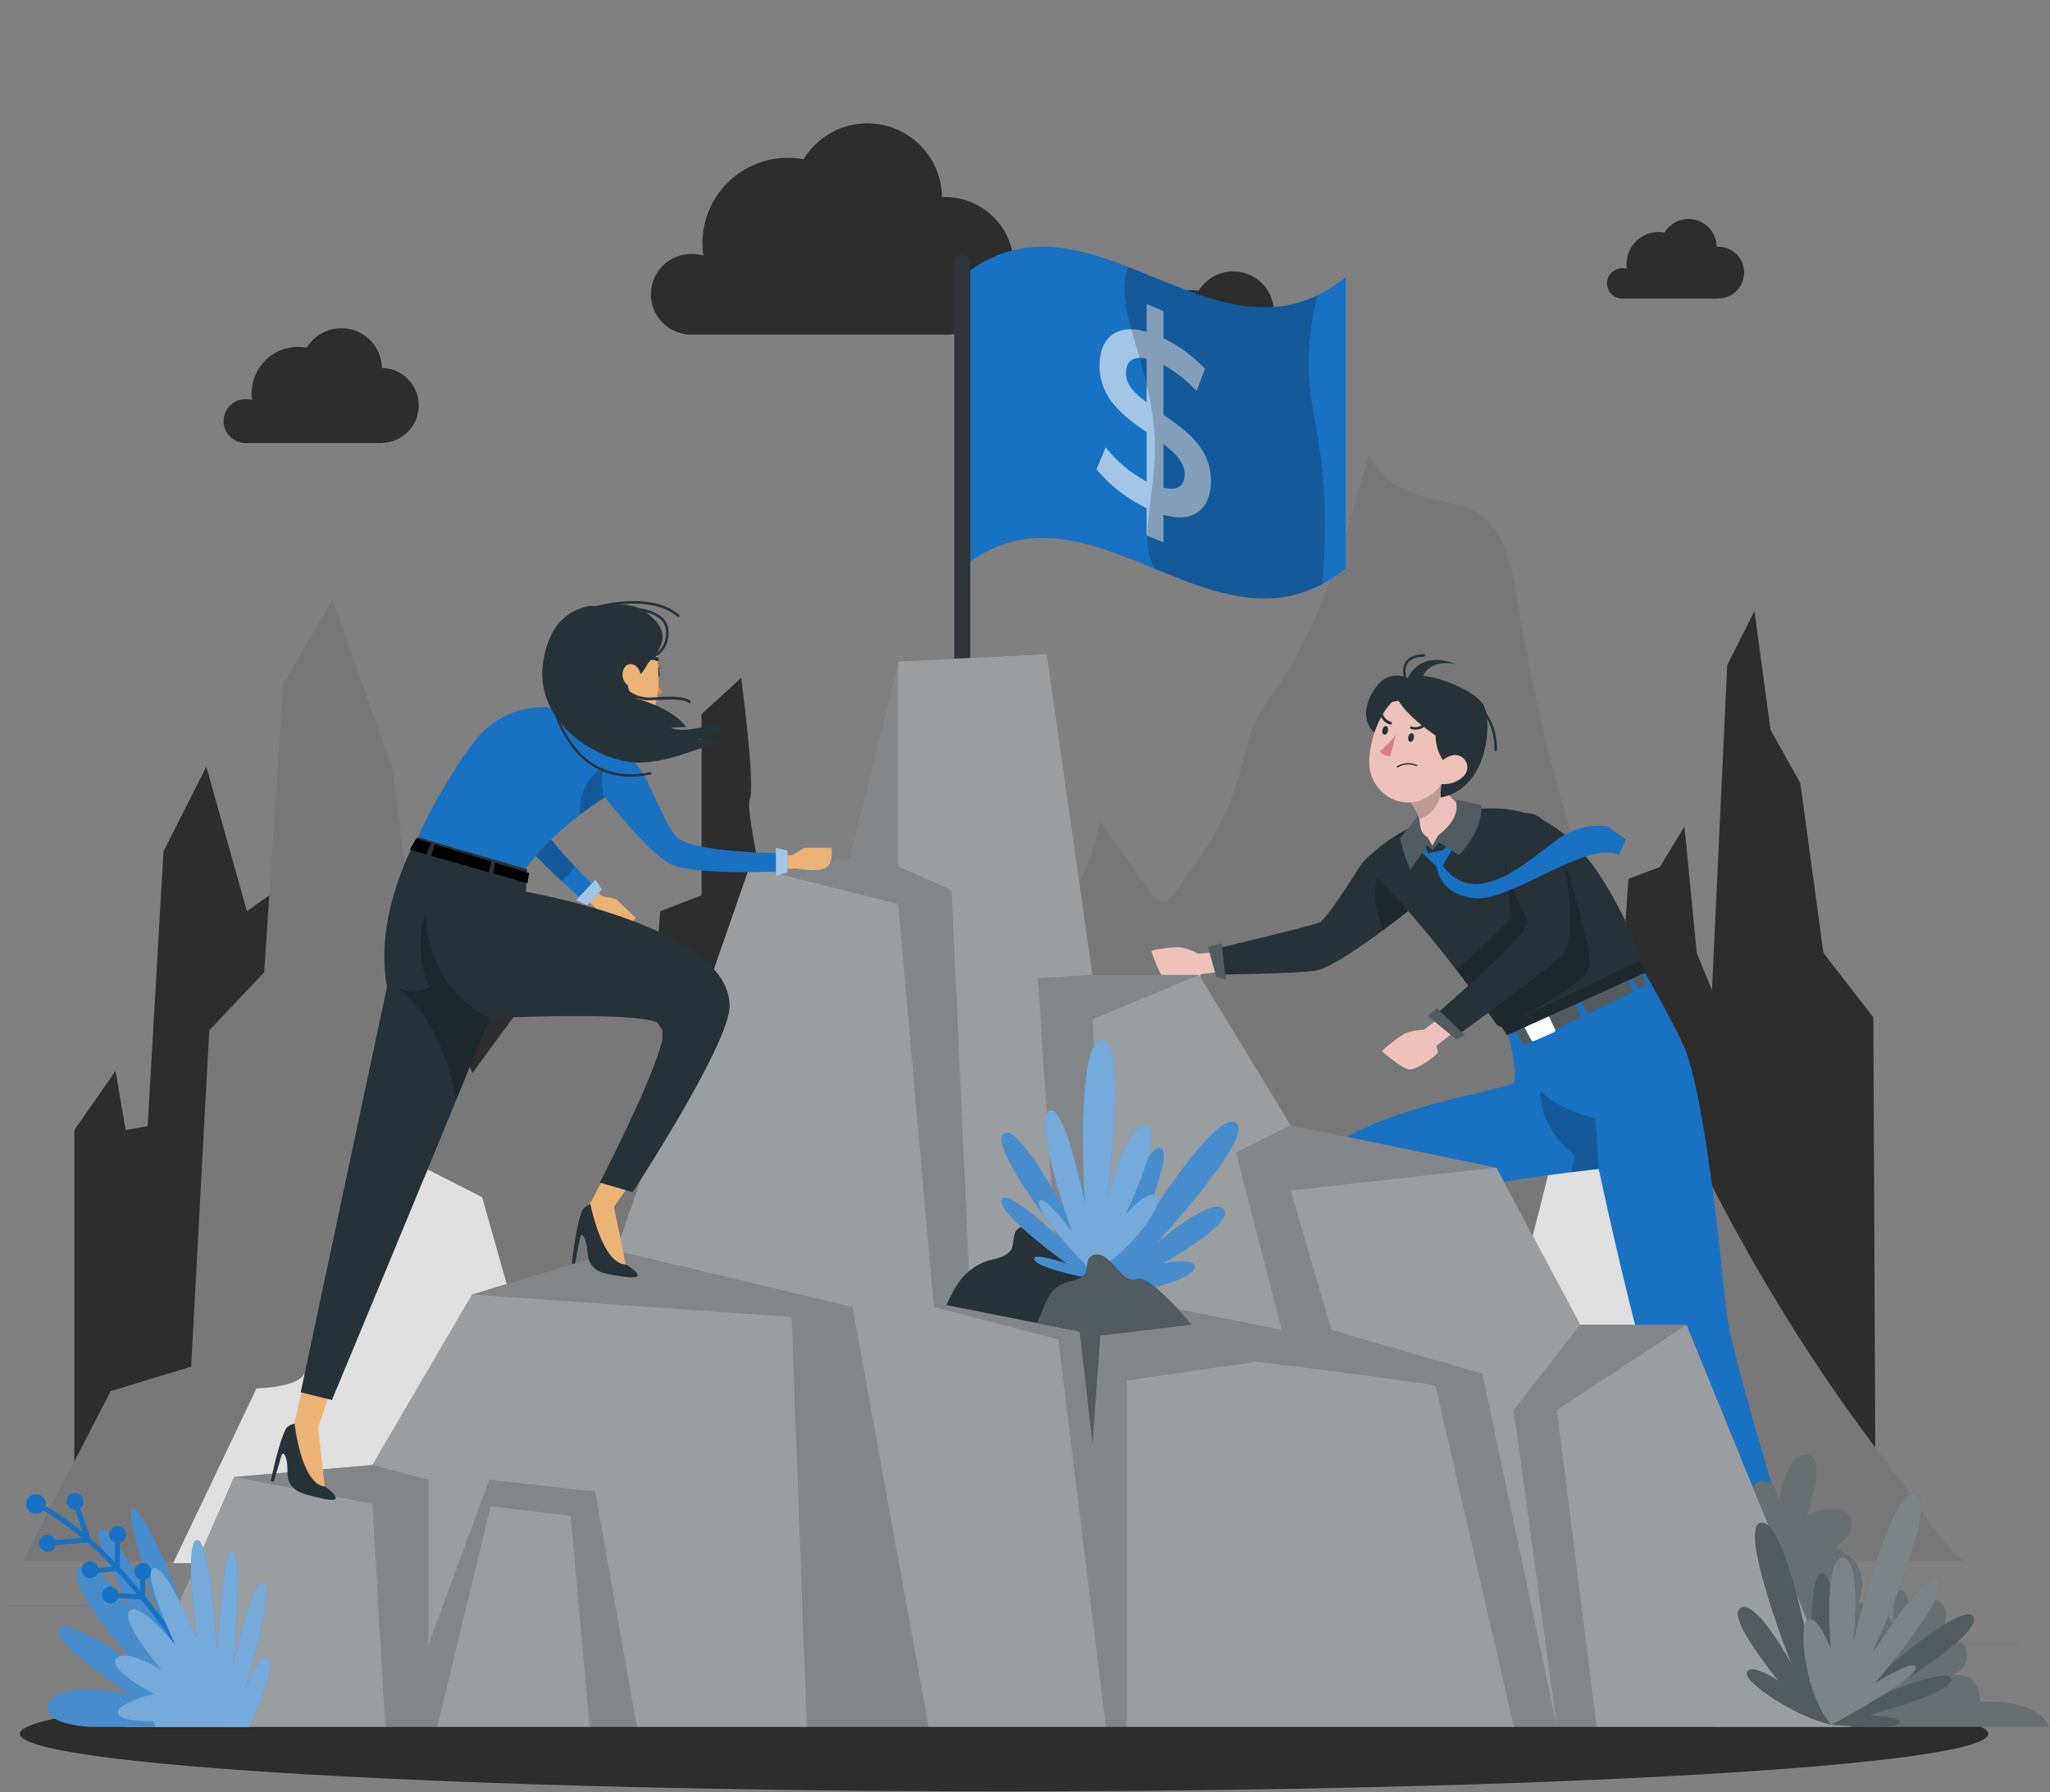 <svg width="1564" height="1367" viewBox="0 0 1564 1367" fill="none" xmlns="http://www.w3.org/2000/svg">
    <rect x="0" y="0" width="1564" height="1367" fill="#808080" stroke="none"/>
    <path d="M1540.18 1253.81H1411.91V1254.77H1540.18V1253.81Z" fill="#787878" />
    <path d="M1080.56 1264.34H1046.9V1265.31H1080.56V1264.34Z" fill="#787878" />
    <path d="M1408.04 1217.87H1333.72V1218.83H1408.04V1217.87Z" fill="#787878" />
    <path d="M168.254 1224.37H0.99V1225.34H168.254V1224.37Z" fill="#787878" />
    <path d="M227.275 1224.37H202.76V1225.34H227.275V1224.37Z" fill="#787878" />
    <path d="M669.775 1240.72H306.976V1241.68H669.775V1240.72Z" fill="#787878" />
    <path
        d="M1430.97 1167.6L1429.22 776.024L1391.15 726.917L1373.53 597.412L1350.8 556.71L1338.52 466.087L1317.73 507.371L1306.11 755.227L1294.49 726.84L1285.12 630.408L1266.3 661.39L1242.36 670.375L1228.65 875.205L879.485 938.873L806.716 843.758L777.128 658.408L746.65 610.038L737.316 520.693L708 536.184V630.447L683.059 652.367L672.409 843.72L641.117 909.866L632.21 791.631C632.21 791.631 608.237 762.353 602.97 755.266C597.703 748.179 567.419 619.719 571.988 609.999C576.558 600.278 565.444 517.053 565.444 517.053L535.236 544.704V682.923L503.712 695.122L498.793 755.305L418.395 775.172L405.46 682.845H369.598L358.367 735.437L325.72 735.128L274.174 791.67L231.573 664.372L188.392 695.045L157.41 584.787L124.724 649.423L112.641 859.017L95.872 861.999L88.126 816.843L56.718 861.999V1167.6H1430.97Z"
        fill="#2D2D2D" />
    <path
        d="M719.54 255.216H526.871C518.715 255.098 510.941 251.745 505.258 245.895C499.575 240.044 496.448 232.176 496.566 224.021C496.685 215.866 500.038 208.091 505.888 202.408C511.738 196.725 519.606 193.598 527.761 193.716C530.75 193.723 533.723 194.153 536.591 194.994C536.124 191.866 535.891 188.708 535.894 185.545C535.905 168.262 542.775 151.689 554.996 139.468C567.217 127.247 583.789 120.377 601.073 120.367C605.1 120.384 609.118 120.76 613.078 121.49C619.489 110.912 629.171 102.71 640.659 98.125C652.146 93.54 664.815 92.821 676.747 96.076C688.68 99.332 699.228 106.385 706.795 116.169C714.362 125.953 718.537 137.935 718.688 150.303H719.54C726.554 150.112 733.535 151.329 740.07 153.882C746.606 156.434 752.564 160.27 757.592 165.164C762.62 170.057 766.617 175.909 769.346 182.373C772.075 188.837 773.481 195.782 773.481 202.798C773.481 209.814 772.075 216.76 769.346 223.223C766.617 229.687 762.62 235.539 757.592 240.432C752.564 245.326 746.606 249.162 740.07 251.714C733.535 254.267 726.554 255.484 719.54 255.293V255.216Z"
        fill="#2D2D2D" />
    <path
        d="M1310.02 227.797H1237.52C1234.44 227.756 1231.5 226.492 1229.35 224.284C1227.2 222.076 1226.02 219.105 1226.06 216.024C1226.1 212.942 1227.36 210.003 1229.57 207.854C1231.78 205.704 1234.75 204.519 1237.83 204.56C1238.96 204.553 1240.08 204.709 1241.16 205.025C1240.99 203.845 1240.9 202.654 1240.89 201.462C1240.9 194.963 1243.49 188.734 1248.08 184.139C1252.68 179.544 1258.91 176.958 1265.4 176.947C1266.93 176.951 1268.44 177.094 1269.94 177.373C1272.35 173.392 1275.99 170.304 1280.31 168.577C1284.64 166.851 1289.4 166.58 1293.89 167.806C1298.38 169.031 1302.35 171.686 1305.2 175.369C1308.05 179.052 1309.62 183.563 1309.67 188.217H1310.02C1312.68 188.099 1315.34 188.522 1317.84 189.46C1320.34 190.399 1322.62 191.833 1324.55 193.677C1326.47 195.521 1328.01 197.736 1329.06 200.189C1330.1 202.642 1330.64 205.281 1330.64 207.949C1330.64 210.616 1330.1 213.256 1329.06 215.709C1328.01 218.162 1326.47 220.377 1324.55 222.221C1322.62 224.065 1320.34 225.499 1317.84 226.437C1315.34 227.376 1312.68 227.799 1310.02 227.681V227.797Z"
        fill="#2D2D2D" />
    <path
        d="M291.95 337.938H187.075C184.878 337.907 182.709 337.444 180.691 336.575C178.672 335.706 176.845 334.448 175.313 332.873C173.781 331.298 172.575 329.437 171.762 327.395C170.949 325.354 170.547 323.172 170.577 320.975C170.608 318.778 171.071 316.609 171.94 314.59C172.809 312.572 174.067 310.745 175.642 309.213C177.217 307.681 179.078 306.474 181.12 305.662C183.161 304.849 185.343 304.447 187.54 304.477C189.167 304.47 190.785 304.705 192.342 305.174C192.095 303.468 191.966 301.747 191.955 300.024C191.965 290.622 195.707 281.609 202.359 274.964C209.011 268.32 218.028 264.588 227.429 264.588C229.626 264.577 231.819 264.785 233.974 265.208C237.463 259.483 242.713 255.044 248.939 252.557C255.164 250.071 262.028 249.67 268.5 251.416C274.972 253.162 280.704 256.959 284.834 262.239C288.964 267.519 291.271 273.996 291.407 280.699H291.95C299.343 280.971 306.342 284.099 311.476 289.426C316.61 294.752 319.479 301.862 319.479 309.26C319.479 316.658 316.61 323.768 311.476 329.094C306.342 334.421 299.343 337.549 291.95 337.822V337.938Z"
        fill="#2D2D2D" />
    <path
        d="M972.392 294.602H867.518C863.081 294.54 858.85 292.718 855.756 289.537C852.662 286.356 850.959 282.076 851.02 277.639C851.082 273.202 852.904 268.971 856.085 265.877C859.266 262.783 863.546 261.08 867.983 261.141C869.611 261.146 871.23 261.394 872.785 261.877C872.539 260.171 872.41 258.45 872.398 256.726C872.398 247.318 876.135 238.295 882.788 231.642C889.441 224.989 898.464 221.252 907.872 221.252C910.068 221.26 912.259 221.468 914.417 221.871C917.905 216.147 923.156 211.708 929.381 209.221C935.607 206.735 942.471 206.334 948.943 208.08C955.415 209.825 961.147 213.623 965.277 218.903C969.407 224.183 971.714 230.66 971.85 237.362H972.392C979.785 237.635 986.785 240.763 991.919 246.09C997.053 251.416 999.921 258.526 999.921 265.924C999.921 273.322 997.053 280.432 991.919 285.758C986.785 291.085 979.785 294.213 972.392 294.486V294.602Z"
        fill="#2D2D2D" />
    <path
        d="M84.409 1061.14L145.831 1042.43L159.656 785.977L201.559 741.634L216.082 521.739L253.726 456.986L271.23 507.332L299.811 587.033L309.338 665.186L325.565 734.895L360.42 818.508L391.867 775.636C391.867 775.636 408.984 733.036 417.156 727.653C425.327 722.27 458.904 717.429 458.904 717.429L505.377 785.744V838.879L553.051 877.606L582.367 922.646C595.225 942.32 607.269 977.407 628.841 978.143C658.312 979.15 696.11 898.016 710.168 864.477C721.322 838.259 730.384 809.833 743.513 785.861C774.301 729.667 827.203 697.136 839.208 626.187C851.627 643.692 864.033 661.21 876.426 678.74C879.64 683.271 883.397 688.112 887.773 687.802C892.149 687.493 894.744 683.426 897.571 679.476C916.315 653.606 935.601 626.574 945.554 591.1C948.691 580.024 950.86 568.212 954.849 557.755C960.581 542.69 969.643 531.421 977.776 519.028C1008.99 472.013 1026.92 408.732 1044.12 347.155C1079.71 408.035 1140.01 350.098 1156 448.35C1162.27 487.078 1169.63 524.953 1178.73 562.286C1210.28 692.351 1258.59 817.767 1322.45 935.388C1346.45 979.456 1372.77 1022.22 1401.3 1063.5C1416.92 1085.83 1432.79 1107.33 1448.9 1127.98C1458.73 1140.57 1488.94 1190.87 1501.41 1190.87H17.41L84.409 1061.14Z"
        fill="#787878" />
    <path
        d="M132.121 1192.34L195.712 1059.04C195.712 1059.04 225.106 1058.58 231.341 1049.09C237.576 1039.6 254.577 1016.6 274.367 984.804C294.157 953.009 326.456 892.168 326.456 892.168L367.817 913.197C367.817 913.197 392.331 999.83 398.489 1020.9C404.647 1041.97 424.669 1088.75 424.669 1088.75L483.844 1116.83C483.844 1116.83 489.46 1067.68 506.771 1034.92C524.082 1002.15 550.224 943.637 550.224 943.637L574.622 830.358L606.65 789.462L638.212 853.014C638.212 853.014 658.661 886.165 661.914 904.406C665.167 922.646 673.532 974.541 678.45 984.843C683.369 995.144 708.271 1056.45 708.271 1056.45L723.762 1091.3L787.004 1093.63C787.004 1093.63 793.045 1080.46 803.385 1056.6C813.726 1032.75 820.309 1004.21 825.46 996.267C830.611 988.328 848.697 904.56 848.697 904.56L871.933 875.98L964.105 1095.95C964.105 1095.95 1054.3 1137.08 1072.54 1128.21C1090.78 1119.34 1100.04 1126.39 1116.92 1107.69C1133.81 1088.98 1184.93 883.067 1186.94 871.448C1188.96 859.83 1195.11 861.612 1216.57 841.938C1238.02 822.265 1248.91 805.031 1249.57 817.191C1250.22 829.352 1275.4 906.652 1277.37 928.843C1279.35 951.033 1285.81 984.998 1287.94 1008.97C1289.94 1029.84 1295.33 1050.25 1303.9 1069.38C1310.02 1082.09 1353.47 1192.69 1353.47 1192.69L132.121 1192.34Z"
        fill="#E0E0E0" />
    <path
        d="M766.013 1366.39C1180.72 1366.39 1516.9 1346.76 1516.9 1322.55C1516.9 1298.33 1180.72 1278.71 766.013 1278.71C351.309 1278.71 15.125 1298.33 15.125 1322.55C15.125 1346.76 351.309 1366.39 766.013 1366.39Z"
        fill="#2D2D2D" />
    <path
        d="M950.937 723.974L914.185 727.576C909.966 725.152 905.371 723.451 900.592 722.541C895.596 722.347 877.897 724.168 878.439 725.678C878.982 727.188 884.752 745.042 889.438 748.14C894.124 751.238 914.301 749.457 914.766 747.559C915.144 746.023 915.61 744.511 916.16 743.028L952.061 738.613L950.937 723.974Z"
        fill="#EEC1BB" />
    <path
        d="M1079.71 690.552C1079.71 690.552 1068.98 699.343 1055.23 709.529C1037.03 723.045 1013.64 739.039 1003.14 740.511C984.747 742.834 930.334 743.415 930.334 743.415L926.152 724.051C926.152 724.051 1001.63 706.082 1006.98 703.565C1012.32 701.047 1038.73 658.95 1038.73 658.95L1051.13 668.555L1079.71 690.552Z"
        fill="#263238" />
    <path opacity="0.2"
        d="M1079.71 690.552C1079.71 690.552 1068.98 699.343 1055.23 709.529C1048.92 695.161 1047.49 677.036 1051.13 668.361L1079.71 690.552Z"
        fill="black" />
    <path
        d="M1349.75 1232.16L1377.1 1232.58C1377.55 1232.59 1377.98 1232.75 1378.32 1233.04C1378.67 1233.33 1378.9 1233.73 1378.99 1234.17L1383.1 1254.23C1383.26 1255.09 1383.07 1255.98 1382.58 1256.71C1382.08 1257.43 1381.33 1257.94 1380.46 1258.1C1380.22 1258.14 1379.97 1258.14 1379.73 1258.1C1370.9 1257.83 1364.47 1257.17 1353.39 1257.02C1346.54 1257.02 1325.9 1257.29 1316.49 1257.02C1307.08 1256.75 1305.95 1247.53 1309.83 1246.76C1327.21 1243.23 1340.34 1238.2 1345.96 1233.32C1347.02 1232.45 1348.39 1232.03 1349.75 1232.16Z"
        fill="#263238" />
    <path
        d="M1383.18 1233.55H1345.96C1345.96 1233.55 1266.37 1074.5 1253.98 1033.95C1241.59 993.401 1219.71 891.742 1219.71 891.742C1218.97 891.742 1210.95 892.671 1198.68 894.182C1153.91 899.681 1052.33 913.971 1040.24 931.476C1024.75 953.977 979.402 1117.37 979.402 1117.37L947.529 1097.42C947.529 1097.42 970.533 960.56 992.686 901.617C1013.02 847.592 1152.9 832.217 1155.11 825.518C1157.94 816.959 1150.15 786.519 1150.15 786.519L1253.05 738.652C1253.05 738.652 1281.09 787.177 1286.94 803.791C1303.16 851.155 1314.43 978.065 1317.22 1000.91C1322.49 1044.52 1383.18 1233.55 1383.18 1233.55Z"
        fill="#1971C2" />
    <path
        d="M951.286 1102.38L975.452 1115.16C975.842 1115.37 976.15 1115.71 976.326 1116.12C976.501 1116.52 976.535 1116.98 976.42 1117.41L970.998 1137.2C970.755 1138.04 970.187 1138.76 969.417 1139.19C968.648 1139.61 967.741 1139.72 966.893 1139.48L966.196 1139.21C958.451 1134.95 953.029 1131.47 943.192 1126.28C937.15 1123.1 918.6 1114.08 910.235 1109.66C901.87 1105.25 905.162 1096.46 908.957 1097.5C926.074 1102.26 939.939 1103.7 947.297 1101.92C948.637 1101.55 950.067 1101.71 951.286 1102.38Z"
        fill="#263238" />
    <path opacity="0.2"
        d="M1198.64 894.182C1200.38 886.087 1201.27 880.937 1201.27 880.937C1172.07 858.32 1175.36 831.908 1175.36 831.908C1188.18 847.011 1217.19 853.014 1217.19 853.014L1219.67 891.742C1219.13 891.742 1210.92 892.671 1198.64 894.182Z"
        fill="black" />
    <path d="M1256.65 751.316L1251.11 739.542L1153.13 788.339L1159.83 798.563L1256.65 751.316Z" fill="#263238" />
    <path opacity="0.2" d="M1256.65 751.316L1251.11 739.542L1153.13 788.339L1159.83 798.563L1256.65 751.316Z"
        fill="white" />
    <path
        d="M1181.37 774.591L1186.4 785.163C1186.5 785.351 1186.56 785.557 1186.58 785.768C1186.6 785.98 1186.58 786.193 1186.51 786.395C1186.45 786.597 1186.34 786.785 1186.2 786.946C1186.06 787.106 1185.89 787.238 1185.7 787.332L1170.21 794.187C1169.87 794.321 1169.48 794.32 1169.14 794.183C1168.79 794.047 1168.51 793.785 1168.35 793.451L1162.85 783.305C1162.74 783.113 1162.67 782.9 1162.64 782.679C1162.61 782.458 1162.63 782.233 1162.69 782.019C1162.75 781.805 1162.85 781.605 1163 781.434C1163.14 781.262 1163.31 781.121 1163.51 781.02L1179.47 773.894C1179.81 773.746 1180.2 773.735 1180.56 773.865C1180.91 773.995 1181.2 774.254 1181.37 774.591Z"
        fill="white" />
    <path d="M1201.27 764.367L1207.43 778.696L1212.5 777.224L1205.73 762.121L1201.27 764.367Z" fill="#1971C2" />
    <path d="M1240.46 744.848L1247.75 758.558L1251.31 757.512L1243.6 743.26L1240.46 744.848Z" fill="#1971C2" />
    <path d="M1156.77 786.519L1163.71 800.074L1161.34 802.281L1153.13 788.339L1156.77 786.519Z" fill="#1971C2" />
    <path
        d="M1247.01 737.606L1149.65 782.801C1148.84 783.191 1147.95 783.415 1147.05 783.46C1145.88 783.517 1144.71 783.27 1143.65 782.74C1142.6 782.211 1141.71 781.418 1141.05 780.439C1136.44 773.661 1125.17 758.054 1111.08 739.814C1089.19 711.504 1060.42 676.843 1038.66 658.757C1055.38 641.276 1076.46 628.575 1099.73 621.966C1171.8 603.144 1211.07 632.112 1251.08 727.033C1251.9 728.98 1251.93 731.168 1251.17 733.139C1250.41 735.11 1248.92 736.711 1247.01 737.606Z"
        fill="#263238" />
    <path d="M1145.81 783.382L1149.69 789.656L1255.92 741.634L1251.31 732.688L1145.81 783.382Z" fill="#263238" />
    <path opacity="0.2" d="M1145.81 783.382L1149.69 789.656L1255.92 741.634L1251.31 732.688L1145.81 783.382Z"
        fill="black" />
    <path opacity="0.2"
        d="M1212.46 738.652C1210.02 748.101 1171.8 770.06 1147.05 783.46C1145.88 783.518 1144.71 783.27 1143.65 782.74C1142.6 782.211 1141.71 781.418 1141.05 780.439C1136.44 773.661 1125.17 758.054 1111.08 739.814C1128.62 725.213 1153.29 700.273 1153.29 700.273L1147.79 655.697L1190.39 646.674C1190.39 646.674 1216.14 724.632 1212.46 738.652Z"
        fill="black" />
    <path
        d="M1119.71 616.776C1117.87 624.211 1114.38 631.134 1109.49 637.031L1098.1 638.347L1092.99 646.713L1086.17 639.742H1078C1079.87 637.808 1081.27 635.473 1082.09 632.916C1082.92 630.359 1083.15 627.646 1082.77 624.986C1082.61 624.053 1082.37 623.133 1082.07 622.237C1080.02 617.018 1076.83 612.321 1072.74 608.488L1079.75 588.737L1080.21 587.421L1086.52 569.567C1089.79 579.236 1093.99 588.563 1099.07 597.412L1100.46 599.659C1106.04 608.062 1112.51 614.956 1119.71 616.776Z"
        fill="#EEC1BB" />
    <path
        d="M1115.88 763.476L1086.25 785.473C1081.39 785.567 1076.59 786.483 1072.04 788.184C1067.62 790.585 1053.37 801.235 1054.65 802.281C1055.93 803.327 1070.14 815.681 1075.64 815.836C1081.14 815.991 1097.64 804.217 1097.02 802.32C1096.4 800.422 1095.89 797.711 1095.89 797.711L1124.4 775.404L1115.88 763.476Z"
        fill="#EEC1BB" />
    <path
        d="M1163.71 620.184C1198.56 619.061 1202.43 715.919 1194.18 726.143C1185.94 736.367 1111.08 790.353 1111.08 790.353L1093.8 775.288C1093.8 775.288 1168.16 711.194 1165.33 703.332C1162.51 695.471 1145.54 663.249 1146.98 646.635C1148.41 630.021 1155.88 620.649 1163.71 620.184Z"
        fill="#263238" />
    <path opacity="0.2"
        d="M1100.74 598.148C1100.74 598.148 1100.74 598.652 1100.74 599.542C1100.15 604.345 1097.1 620.262 1082.92 624.793C1082.76 623.859 1082.53 622.94 1082.22 622.043C1080.17 616.824 1076.98 612.128 1072.89 608.295L1079.9 588.544C1086.63 590.82 1093.11 593.752 1099.26 597.296L1100.74 598.148Z"
        fill="black" />
    <path
        d="M1074.52 517.634C1070.82 515.595 1066.53 514.894 1062.37 515.649C1058.22 516.404 1054.45 518.568 1051.71 521.777C1041.64 533.396 1037.18 550.823 1050.7 560.505C1064.22 570.187 1095.82 534.441 1095.82 534.441L1074.52 517.634Z"
        fill="#263238" />
    <path
        d="M1112.86 566.43C1105.65 587.537 1102.44 600.239 1088.54 608.179C1067.62 620.262 1043.84 603.067 1044.58 580.179C1045.32 559.614 1057.13 528.555 1080.48 525.96C1085.63 525.337 1090.86 526.04 1095.67 528.003C1100.47 529.967 1104.7 533.125 1107.94 537.178C1111.18 541.232 1113.34 546.047 1114.2 551.166C1115.06 556.285 1114.6 561.539 1112.86 566.43Z"
        fill="#EEC1BB" />
    <path
        d="M1078.62 563.255C1078.27 565.036 1076.84 566.159 1075.68 565.849C1074.52 565.54 1074.01 563.836 1074.48 561.977C1074.94 560.118 1076.3 559.072 1077.42 559.382C1078.54 559.692 1079.13 561.473 1078.62 563.255Z"
        fill="#263238" />
    <path
        d="M1058.87 557.794C1058.52 559.537 1057.05 560.66 1055.93 560.35C1054.8 560.04 1054.26 558.375 1054.73 556.477C1055.19 554.58 1056.55 553.573 1057.67 553.883C1058.79 554.192 1059.34 556.129 1058.87 557.794Z"
        fill="#263238" />
    <path
        d="M1064.91 560.389C1061.41 565.142 1057.26 569.39 1052.6 573.014C1053.57 574.193 1054.79 575.149 1056.17 575.817C1057.54 576.485 1059.05 576.85 1060.58 576.887L1064.91 560.389Z"
        fill="#D4827D" />
    <path
        d="M1075.83 554.386C1075.98 554.253 1076.15 554.162 1076.34 554.121C1076.53 554.08 1076.73 554.091 1076.92 554.154C1078.2 554.609 1079.57 554.756 1080.91 554.581C1082.26 554.406 1083.54 553.914 1084.66 553.147C1084.86 552.953 1085.12 552.844 1085.4 552.844C1085.68 552.844 1085.94 552.953 1086.14 553.147C1086.24 553.244 1086.32 553.362 1086.37 553.491C1086.43 553.621 1086.46 553.761 1086.46 553.902C1086.46 554.043 1086.43 554.183 1086.37 554.313C1086.32 554.442 1086.24 554.56 1086.14 554.657C1084.76 555.63 1083.17 556.261 1081.5 556.497C1079.83 556.732 1078.12 556.566 1076.53 556.013C1076.4 555.973 1076.27 555.907 1076.17 555.819C1076.06 555.731 1075.97 555.623 1075.91 555.5C1075.84 555.378 1075.8 555.243 1075.79 555.105C1075.78 554.967 1075.79 554.828 1075.83 554.696C1075.83 554.593 1075.83 554.489 1075.83 554.386Z"
        fill="#263238" />
    <path
        d="M1080.83 583.393C1078.41 582.364 1075.78 581.929 1073.16 582.124C1070.54 582.319 1068 583.14 1065.76 584.516C1065.67 584.629 1065.61 584.773 1065.61 584.923C1065.61 585.072 1065.67 585.217 1065.76 585.329C1065.86 585.422 1066 585.473 1066.13 585.473C1066.27 585.473 1066.4 585.422 1066.5 585.329C1068.59 584.081 1070.95 583.342 1073.37 583.174C1075.8 583.006 1078.24 583.412 1080.48 584.361C1080.61 584.414 1080.75 584.416 1080.88 584.365C1081.01 584.315 1081.12 584.216 1081.18 584.09C1081.23 583.961 1081.23 583.817 1081.18 583.687C1081.13 583.558 1081.03 583.452 1080.91 583.393H1080.83Z"
        fill="#263238" />
    <path
        d="M1061.97 551.249C1062.03 551.452 1062.03 551.666 1061.97 551.869C1061.89 552.132 1061.71 552.357 1061.48 552.499C1061.24 552.642 1060.96 552.693 1060.69 552.643C1059.05 552.234 1057.52 551.437 1056.25 550.319C1054.98 549.2 1053.99 547.793 1053.37 546.215C1053.32 546.083 1053.3 545.942 1053.31 545.802C1053.32 545.662 1053.36 545.526 1053.43 545.402C1053.49 545.278 1053.59 545.169 1053.7 545.082C1053.81 544.996 1053.93 544.933 1054.07 544.898C1054.33 544.812 1054.62 544.833 1054.86 544.956C1055.11 545.079 1055.3 545.295 1055.39 545.556C1055.91 546.787 1056.72 547.878 1057.74 548.745C1058.76 549.612 1059.97 550.23 1061.27 550.552C1061.43 550.61 1061.58 550.702 1061.7 550.823C1061.82 550.943 1061.91 551.089 1061.97 551.249Z"
        fill="#263238" />
    <path
        d="M1131.99 538.121C1124.86 524.721 1081.91 509.423 1074.52 517.634C1073.49 517.096 1072.37 516.776 1071.22 516.693C1070.06 516.61 1068.9 516.766 1067.81 517.151C1066.72 517.537 1065.72 518.143 1064.88 518.932C1064.03 519.722 1063.36 520.677 1062.9 521.739C1061.25 526.092 1060.93 530.834 1061.97 535.371C1063.65 535.034 1065.34 534.788 1067.04 534.635C1074.36 546.253 1087.49 555.625 1095.28 561.125C1095.21 568.996 1097.96 576.632 1103.02 582.657C1098.06 601.401 1099.15 608.411 1099.15 608.411C1135.78 601.285 1138.61 550.591 1131.99 538.121Z"
        fill="#263238" />
    <path
        d="M1115.99 592.649C1111.84 596.41 1106.37 598.373 1100.77 598.109C1093.34 597.722 1091.98 590.364 1096.05 584.71C1099.69 579.636 1107.98 573.479 1114.45 576.964C1115.83 577.694 1117 578.754 1117.87 580.049C1118.74 581.345 1119.28 582.837 1119.43 584.39C1119.59 585.944 1119.35 587.511 1118.75 588.952C1118.15 590.394 1117.21 591.664 1115.99 592.649Z"
        fill="#EEC1BB" />
    <path
        d="M1073.35 518.795C1073.35 518.795 1081.6 494.784 1111.08 506.79C1111.08 506.79 1089.74 500.942 1084.39 518.795H1073.35Z"
        fill="#263238" />
    <path
        d="M1075.45 526.425C1075.27 526.421 1075.1 526.373 1074.95 526.285C1074.8 526.197 1074.68 526.071 1074.59 525.921C1074.32 525.457 1067.51 513.567 1071.88 505.628C1074.13 501.484 1078.97 499.238 1086.17 498.967C1086.3 498.962 1086.43 498.982 1086.55 499.026C1086.67 499.07 1086.78 499.137 1086.87 499.223C1086.96 499.309 1087.04 499.413 1087.09 499.529C1087.15 499.644 1087.18 499.769 1087.18 499.896C1087.18 500.151 1087.09 500.396 1086.91 500.582C1086.74 500.769 1086.5 500.884 1086.25 500.903C1079.75 501.136 1075.49 503.072 1073.59 506.558C1069.71 513.567 1076.22 524.837 1076.26 524.953C1076.39 525.18 1076.42 525.448 1076.36 525.701C1076.29 525.954 1076.13 526.172 1075.91 526.309C1075.77 526.383 1075.61 526.423 1075.45 526.425Z"
        fill="#263238" />
    <path
        d="M1141.09 573.13C1140.84 573.12 1140.6 573.014 1140.43 572.833C1140.26 572.653 1140.16 572.412 1140.16 572.162C1140.39 545.789 1123.47 536.068 1123.27 535.991C1123.06 535.861 1122.89 535.653 1122.82 535.408C1122.75 535.164 1122.77 534.902 1122.89 534.674C1122.95 534.562 1123.03 534.463 1123.13 534.383C1123.23 534.302 1123.34 534.243 1123.47 534.207C1123.59 534.171 1123.72 534.159 1123.84 534.173C1123.97 534.187 1124.09 534.225 1124.2 534.286C1124.2 534.286 1142.33 544.588 1142.1 572.162C1142.1 572.292 1142.07 572.422 1142.02 572.542C1141.97 572.662 1141.89 572.77 1141.8 572.861C1141.71 572.951 1141.59 573.022 1141.47 573.068C1141.35 573.114 1141.22 573.135 1141.09 573.13Z"
        fill="#263238" />
    <path
        d="M1081.18 646.674L1096.24 661.39C1096.24 661.39 1097.17 681.683 1124.4 685.13C1151.62 688.577 1211.42 640.284 1235.12 652.173L1240.46 640.323L1227.06 630.718C1227.06 630.718 1209.1 625.374 1187.25 641.058C1165.41 656.743 1126.1 694.696 1100.74 660.422L1108.48 646.48L1106.82 642.414L1100.85 648.533L1089.62 650.856L1086.33 643.576L1081.18 646.674Z"
        fill="#1971C2" />
    <path
        d="M1110.92 612.361C1111.97 616.892 1111.66 626.226 1097.1 637.34L1092.84 645.086L1088.96 638.425C1081.22 635.172 1084.28 621.849 1081.45 622.74L1068.09 639.432C1070.02 647.73 1072.67 655.843 1076.03 663.675L1088.85 644.737L1092.95 648.339L1097.68 642.491L1113.17 652.173C1113.17 652.173 1132.14 633.003 1130.09 614.375L1112.82 610.27C1112.54 610.23 1112.26 610.259 1112 610.353C1111.74 610.448 1111.5 610.605 1111.31 610.812C1111.13 611.018 1110.99 611.267 1110.92 611.537C1110.86 611.808 1110.85 612.09 1110.92 612.361Z"
        fill="#263238" />
    <path opacity="0.2"
        d="M1110.92 612.361C1111.97 616.892 1111.66 626.226 1097.1 637.34L1092.84 645.086L1088.96 638.425C1081.22 635.172 1084.28 621.849 1081.45 622.74L1068.09 639.432C1070.02 647.73 1072.67 655.843 1076.03 663.675L1088.85 644.737L1092.95 648.339L1097.68 642.491L1113.17 652.173C1113.17 652.173 1132.14 633.003 1130.09 614.375L1112.82 610.27C1112.54 610.23 1112.26 610.259 1112 610.353C1111.74 610.448 1111.5 610.605 1111.31 610.812C1111.13 611.018 1110.99 611.267 1110.92 611.537C1110.86 611.808 1110.85 612.09 1110.92 612.361Z"
        fill="white" />
    <path d="M1096.24 769.053L1117.54 789.656L1111.08 792.832L1089.47 775.133L1096.24 769.053Z" fill="#263238" />
    <path opacity="0.2" d="M1096.24 769.053L1117.54 789.656L1111.08 792.832L1089.47 775.133L1096.24 769.053Z"
        fill="white" />
    <path d="M931.922 719.598L935.175 746.939L928.088 745.545L921.621 722.27L931.922 719.598Z" fill="#263238" />
    <path opacity="0.2" d="M931.922 719.598L935.175 746.939L928.088 745.545L921.621 722.27L931.922 719.598Z"
        fill="white" />
    <path
        d="M1026.77 211.338V433.479C1021.28 438.006 1015.36 441.988 1009.11 445.368C966.506 468.411 923.906 451.41 881.305 433.982C832.044 413.844 782.744 393.163 733.482 433.479V211.338C776.083 176.483 818.257 187.094 860.664 203.592C908.724 222.22 956.824 248.555 1004.88 225.357C1012.72 221.59 1020.07 216.883 1026.77 211.338Z"
        fill="#1971C2" />
    <g opacity="0.6">
        <path
            d="M887.618 392.66V413.689L874.799 408.461V387.625C860.047 380.625 846.992 370.503 836.536 357.96C838.86 352.344 841.222 346.768 843.546 341.23C852.06 351.985 862.699 360.871 874.799 367.332V329.766C857.449 317.412 838.86 304.439 838.86 278.491C838.86 259.398 850.478 245.921 874.799 253.163V231.979L887.618 237.246V258.082C899.535 263.802 910.289 271.681 919.336 281.318C917.206 286.972 915.037 292.549 912.907 298.165C905.557 290.272 897.026 283.57 887.618 278.297V316.25C904.968 328.643 923.867 341.307 923.867 367.216C923.867 386.347 912.132 399.902 887.618 392.66ZM874.799 306.956V273.65C863.723 271.172 859.037 276.206 859.037 284.455C858.959 293.479 865.737 300.178 874.799 306.956ZM903.845 361.949C903.845 352.77 896.99 345.838 887.618 338.712V371.941C899.004 374.768 903.845 370.12 903.845 362.065V361.949Z"
            fill="white" />
    </g>
    <path
        d="M734.141 572.123C732.518 572.123 730.961 571.479 729.814 570.331C728.666 569.184 728.022 567.627 728.022 566.004V200.687C728.022 199.061 728.665 197.501 729.812 196.347C730.958 195.193 732.514 194.54 734.141 194.53C735.767 194.54 737.323 195.193 738.47 196.347C739.616 197.501 740.26 199.061 740.26 200.687V566.004C740.26 567.627 739.615 569.184 738.467 570.331C737.32 571.479 735.764 572.123 734.141 572.123Z"
        fill="#2E353A" />
    <path opacity="0.2"
        d="M1009.11 445.368C966.506 468.411 923.906 451.41 881.305 433.982C866.008 411.288 885.565 371.515 880.027 322.408C874.141 269.777 849.045 231.553 860.664 203.553C908.724 222.181 956.824 248.516 1004.88 225.318C984.669 314.701 1018.59 313.733 1009.11 445.368Z"
        fill="black" />
    <path
        d="M1308.2 1240.56C1308.2 1240.56 1293.95 1239.79 1292.51 1200.83C1291.08 1161.87 1316.22 1151.45 1335.54 1156.21C1335.54 1156.21 1332.71 1128.48 1345.22 1129.49C1357.73 1130.5 1356.84 1149.05 1356.84 1149.05C1356.84 1149.05 1361.1 1109.7 1378.18 1109.7C1395.26 1109.7 1378.18 1156.17 1378.18 1156.17C1378.18 1156.17 1401.84 1144.83 1410.52 1156.17C1419.19 1167.52 1399.63 1180.84 1399.63 1180.84C1399.63 1180.84 1430.31 1190.83 1417.49 1222.63C1417.49 1222.63 1438.87 1225.96 1444.83 1240.17C1444.83 1240.17 1443.13 1211.48 1450.79 1213.41C1458.46 1215.35 1456.8 1240.52 1456.8 1240.52C1456.8 1240.52 1469.62 1212.83 1480.73 1222.63C1491.84 1232.43 1475.58 1255.82 1475.58 1255.82C1475.58 1255.82 1496.96 1245.48 1500.36 1259.19C1503.77 1272.9 1488.4 1278.09 1488.4 1278.09C1488.4 1278.09 1510.63 1272.94 1510.63 1298.42C1510.63 1298.42 1553.23 1294.55 1563.61 1317.24H1309.01L1308.2 1240.56Z"
        fill="#263238" />
    <path opacity="0.3"
        d="M1308.2 1240.56C1308.2 1240.56 1293.95 1239.79 1292.51 1200.83C1291.08 1161.87 1316.22 1151.45 1335.54 1156.21C1335.54 1156.21 1332.71 1128.48 1345.22 1129.49C1357.73 1130.5 1356.84 1149.05 1356.84 1149.05C1356.84 1149.05 1361.1 1109.7 1378.18 1109.7C1395.26 1109.7 1378.18 1156.17 1378.18 1156.17C1378.18 1156.17 1401.84 1144.83 1410.52 1156.17C1419.19 1167.52 1399.63 1180.84 1399.63 1180.84C1399.63 1180.84 1430.31 1190.83 1417.49 1222.63C1417.49 1222.63 1438.87 1225.96 1444.83 1240.17C1444.83 1240.17 1443.13 1211.48 1450.79 1213.41C1458.46 1215.35 1456.8 1240.52 1456.8 1240.52C1456.8 1240.52 1469.62 1212.83 1480.73 1222.63C1491.84 1232.43 1475.58 1255.82 1475.58 1255.82C1475.58 1255.82 1496.96 1245.48 1500.36 1259.19C1503.77 1272.9 1488.4 1278.09 1488.4 1278.09C1488.4 1278.09 1510.63 1272.94 1510.63 1298.42C1510.63 1298.42 1553.23 1294.55 1563.61 1317.24H1309.01L1308.2 1240.56Z"
        fill="white" />
    <path
        d="M1411.91 1317.28L1286.71 1010.56H1205.53L1141.59 890.619L984.669 858.242L914.882 743.725H833.515L798.622 498.967L685.266 504.582L647.507 654.884L571.911 661.003L470.019 953.938L360.226 987.476L284.165 1117.52L178.671 1126.62L95.252 1317.28H1411.91Z"
        fill="#2E353A" />
    <path opacity="0.4"
        d="M1411.91 1317.28L1286.71 1010.56H1205.53L1141.59 890.619L984.669 858.242L914.882 743.725H833.515L798.622 498.967L685.266 504.582L647.507 654.884L571.911 661.003L470.019 953.938L360.226 987.476L284.165 1117.52L178.671 1126.62L95.252 1317.28H1411.91Z"
        fill="white" />
    <path opacity="0.2"
        d="M571.911 661.003L685.266 689.584L712.414 996.926L807.374 1021.67L843.701 1317.28H708.542L650.412 996.926L470.019 953.938L571.911 661.003Z"
        fill="white" />
    <path opacity="0.2"
        d="M360.226 987.476L603.9 1004.56L615.518 1317.28H485.975L454.063 1137.86L373.316 1128.68L326.804 1254.77V1128.68L284.165 1117.52L360.226 987.476Z"
        fill="white" />
    <path opacity="0.2" d="M178.671 1126.62L284.165 1147.07L293.886 1317.28H95.252L178.671 1126.62Z" fill="white" />
    <path opacity="0.2"
        d="M685.266 504.582V661.003L725.969 678.74L739.524 975.587L807.374 987.476L791.845 746.049L833.515 743.725L798.622 498.967L685.266 504.582Z"
        fill="white" />
    <path opacity="0.2"
        d="M914.882 743.725L833.515 777.418L843.701 987.476L977.853 1014.39L942.998 879.078L984.669 858.242L914.882 743.725Z"
        fill="white" />
    <path opacity="0.2"
        d="M1141.59 890.619L984.669 908.123L1015.77 1014.39L1130.94 1047.89L1187.83 1317.28L1154.8 1075.5L1205.53 1010.56L1141.59 890.619Z"
        fill="white" />
    <path opacity="0.2"
        d="M1095.2 1057.11C1092.29 1055.25 958.605 1038.71 958.605 1038.71L859.773 1053.04V1317.28H1154.92L1095.2 1057.11Z"
        fill="white" />
    <path opacity="0.2" d="M435.319 1156.25L374.284 1149.09L333.582 1317.28H449.842L435.319 1156.25Z" fill="white" />
    <path opacity="0.2" d="M1286.71 1010.56L1187.83 1075.5L1218.16 1317.28H1411.91L1286.71 1010.56Z" fill="white" />
    <path
        d="M68.027 1317.28H157.333C160.049 1314.53 162.524 1311.55 164.73 1308.37C164.73 1308.37 133.476 1193.78 108.071 1157.33C82.666 1120.89 123.562 1239.36 123.562 1239.36C123.562 1239.36 87.817 1164.07 76.663 1166.47C67.059 1168.53 101.216 1229.14 110.898 1245.94C102.378 1231.58 74.378 1186.77 60.94 1195.6C44.945 1206.25 107.413 1273.25 107.413 1273.25C107.413 1273.25 51.258 1231.15 45.449 1242.88C39.64 1254.62 99.667 1291.99 99.667 1291.99C99.667 1291.99 42.544 1280.37 36.58 1300.55C33.753 1311.86 51.529 1315.89 68.027 1317.28Z"
        fill="#1971C2" />
    <path opacity="0.2"
        d="M68.027 1317.28H157.333C160.049 1314.53 162.524 1311.55 164.73 1308.37C164.73 1308.37 133.476 1193.78 108.071 1157.33C82.666 1120.89 123.562 1239.36 123.562 1239.36C123.562 1239.36 87.817 1164.07 76.663 1166.47C67.059 1168.53 101.216 1229.14 110.898 1245.94C102.378 1231.58 74.378 1186.77 60.94 1195.6C44.945 1206.25 107.413 1273.25 107.413 1273.25C107.413 1273.25 51.258 1231.15 45.449 1242.88C39.64 1254.62 99.667 1291.99 99.667 1291.99C99.667 1291.99 42.544 1280.37 36.58 1300.55C33.753 1311.86 51.529 1315.89 68.027 1317.28Z"
        fill="white" />
    <path
        d="M163.335 1300.01C162.991 1300.01 162.651 1299.92 162.352 1299.75C162.052 1299.58 161.804 1299.34 161.631 1299.04C161.012 1297.88 97.421 1183.4 26.588 1149.01C26.359 1148.9 26.154 1148.74 25.985 1148.55C25.817 1148.36 25.687 1148.14 25.604 1147.9C25.521 1147.66 25.487 1147.4 25.503 1147.15C25.519 1146.89 25.585 1146.64 25.698 1146.41C25.93 1145.96 26.331 1145.61 26.815 1145.44C27.299 1145.28 27.829 1145.31 28.292 1145.52C100.209 1180.38 164.381 1295.98 165.039 1297.14C165.277 1297.6 165.329 1298.12 165.184 1298.61C165.04 1299.11 164.71 1299.52 164.265 1299.77C163.978 1299.92 163.659 1300 163.335 1300.01Z"
        fill="#1971C2" />
    <path
        d="M20.315 1149.67C20.79 1151.07 21.672 1152.31 22.849 1153.22C24.026 1154.12 25.445 1154.66 26.927 1154.76C28.409 1154.86 29.888 1154.52 31.176 1153.78C32.464 1153.04 33.503 1151.93 34.163 1150.6C34.823 1149.27 35.074 1147.77 34.884 1146.3C34.693 1144.83 34.071 1143.44 33.094 1142.32C32.118 1141.2 30.831 1140.4 29.398 1140.01C27.964 1139.62 26.447 1139.67 25.039 1140.14C24.103 1140.45 23.238 1140.95 22.494 1141.6C21.749 1142.25 21.14 1143.04 20.701 1143.92C20.263 1144.81 20.003 1145.77 19.936 1146.76C19.87 1147.74 19.998 1148.73 20.315 1149.67Z"
        fill="#1971C2" />
    <path
        d="M62.566 1199.43C62.836 1200.23 63.261 1200.97 63.816 1201.61C64.372 1202.25 65.047 1202.77 65.804 1203.14C66.561 1203.52 67.385 1203.74 68.228 1203.8C69.071 1203.86 69.917 1203.75 70.719 1203.48C71.519 1203.21 72.26 1202.78 72.896 1202.23C73.533 1201.67 74.055 1201 74.43 1200.24C74.806 1199.48 75.029 1198.66 75.087 1197.82C75.144 1196.97 75.035 1196.13 74.766 1195.33C74.221 1193.71 73.056 1192.37 71.528 1191.61C69.999 1190.86 68.231 1190.74 66.613 1191.28C64.996 1191.82 63.66 1192.99 62.901 1194.52C62.142 1196.05 62.022 1197.81 62.566 1199.43Z"
        fill="#1971C2" />
    <path
        d="M83.634 1172.63C84.05 1173.84 84.816 1174.9 85.834 1175.67C86.852 1176.44 88.076 1176.89 89.35 1176.96C90.625 1177.03 91.892 1176.72 92.99 1176.07C94.088 1175.42 94.968 1174.45 95.516 1173.3C96.065 1172.15 96.259 1170.86 96.072 1169.6C95.885 1168.33 95.326 1167.16 94.467 1166.21C93.608 1165.27 92.487 1164.6 91.248 1164.3C90.008 1163.99 88.706 1164.06 87.507 1164.5C85.924 1165.08 84.632 1166.25 83.908 1167.77C83.184 1169.3 83.085 1171.04 83.634 1172.63Z"
        fill="#1971C2" />
    <path
        d="M78.135 1218.8C78.543 1220 79.298 1221.05 80.305 1221.83C81.311 1222.6 82.524 1223.06 83.791 1223.14C85.057 1223.23 86.32 1222.93 87.421 1222.3C88.522 1221.67 89.412 1220.73 89.977 1219.59C90.543 1218.46 90.759 1217.18 90.599 1215.92C90.439 1214.66 89.91 1213.47 89.079 1212.52C88.247 1211.56 87.15 1210.87 85.926 1210.53C84.702 1210.19 83.406 1210.23 82.201 1210.62C80.587 1211.18 79.255 1212.35 78.495 1213.88C77.734 1215.41 77.605 1217.17 78.135 1218.8Z"
        fill="#1971C2" />
    <path
        d="M111.847 1204.49C115.041 1202.94 116.375 1199.09 114.826 1195.9C113.277 1192.7 109.431 1191.37 106.236 1192.92C103.042 1194.47 101.708 1198.31 103.257 1201.51C104.806 1204.7 108.652 1206.04 111.847 1204.49Z"
        fill="#1971C2" />
    <path
        d="M51.219 1147.34C51.635 1148.55 52.401 1149.61 53.419 1150.38C54.437 1151.15 55.661 1151.6 56.935 1151.67C58.21 1151.74 59.477 1151.43 60.575 1150.78C61.673 1150.13 62.553 1149.17 63.102 1148.01C63.65 1146.86 63.844 1145.57 63.657 1144.31C63.47 1143.05 62.911 1141.87 62.052 1140.92C61.193 1139.98 60.072 1139.31 58.833 1139.01C57.593 1138.7 56.291 1138.77 55.092 1139.21C53.516 1139.8 52.23 1140.97 51.507 1142.49C50.784 1144.01 50.681 1145.75 51.219 1147.34Z"
        fill="#1971C2" />
    <path
        d="M37.471 1179.02C36.99 1179.01 36.529 1178.83 36.178 1178.5C35.827 1178.17 35.612 1177.72 35.573 1177.24C35.547 1176.99 35.571 1176.73 35.645 1176.49C35.718 1176.25 35.84 1176.02 36.003 1175.83C36.165 1175.63 36.365 1175.47 36.591 1175.36C36.816 1175.24 37.063 1175.17 37.316 1175.15L64.425 1172.9L55.286 1145.79C55.204 1145.54 55.174 1145.27 55.196 1145.01C55.218 1144.74 55.292 1144.48 55.415 1144.24C55.661 1143.76 56.089 1143.4 56.602 1143.24C57.116 1143.07 57.674 1143.12 58.153 1143.37C58.632 1143.61 58.994 1144.04 59.158 1144.56L69.886 1176.39L37.664 1179.06L37.471 1179.02Z"
        fill="#1971C2" />
    <path
        d="M68.918 1200.52C68.404 1200.54 67.901 1200.36 67.52 1200.02C67.139 1199.67 66.91 1199.19 66.884 1198.68C66.859 1198.16 67.038 1197.66 67.383 1197.28C67.728 1196.9 68.21 1196.67 68.724 1196.64L87.584 1194.67V1170.58C87.584 1170.07 87.788 1169.57 88.151 1169.21C88.514 1168.85 89.007 1168.64 89.521 1168.64C89.778 1168.63 90.034 1168.68 90.274 1168.77C90.514 1168.86 90.732 1169 90.914 1169.19C91.096 1169.37 91.239 1169.59 91.332 1169.83C91.425 1170.07 91.468 1170.32 91.457 1170.58V1198.15L69.111 1200.52H68.918Z"
        fill="#1971C2" />
    <path
        d="M110.588 1220.27L84.138 1218.64C83.883 1218.63 83.634 1218.56 83.405 1218.45C83.176 1218.34 82.971 1218.18 82.802 1217.99C82.633 1217.8 82.504 1217.58 82.42 1217.34C82.337 1217.1 82.302 1216.84 82.317 1216.59C82.333 1216.33 82.398 1216.09 82.509 1215.86C82.621 1215.63 82.776 1215.42 82.967 1215.25C83.157 1215.08 83.379 1214.95 83.62 1214.87C83.861 1214.79 84.116 1214.75 84.37 1214.77L106.793 1216.12L107.18 1198.54C107.2 1198.03 107.417 1197.55 107.786 1197.19C108.154 1196.84 108.645 1196.64 109.156 1196.64C109.41 1196.65 109.661 1196.7 109.894 1196.81C110.127 1196.91 110.337 1197.05 110.514 1197.24C110.69 1197.42 110.828 1197.64 110.921 1197.87C111.013 1198.11 111.058 1198.36 111.053 1198.62L110.588 1220.27Z"
        fill="#1971C2" />
    <path
        d="M30.19 1179.29C30.606 1180.5 31.372 1181.56 32.39 1182.33C33.408 1183.1 34.632 1183.55 35.906 1183.62C37.181 1183.69 38.448 1183.38 39.546 1182.73C40.644 1182.08 41.524 1181.12 42.072 1179.96C42.621 1178.81 42.815 1177.52 42.628 1176.26C42.441 1175 41.882 1173.82 41.023 1172.87C40.164 1171.93 39.043 1171.26 37.804 1170.96C36.564 1170.65 35.262 1170.72 34.063 1171.16C32.48 1171.74 31.188 1172.91 30.464 1174.44C29.74 1175.96 29.641 1177.7 30.19 1179.29Z"
        fill="#1971C2" />
    <path
        d="M118.45 1317.28C117.952 1315.89 117.538 1314.46 117.211 1313.02C117.211 1313.02 92.154 1313.99 90.102 1306.75C88.049 1299.5 117.211 1291.95 117.211 1291.95C117.211 1291.95 81.504 1273.63 88.591 1265.11C95.678 1256.59 123.136 1273.67 123.136 1273.67C123.136 1273.67 91.07 1236.42 98.854 1228.67C106.638 1220.93 133.709 1254.7 133.709 1254.7C133.709 1254.7 107.142 1198.39 117.327 1196.14C127.512 1193.89 150.246 1250.36 150.246 1250.36C150.246 1250.36 140.06 1176 150.246 1174.72C160.431 1173.45 165.737 1258.53 165.737 1258.53C165.737 1258.53 169.609 1178.13 177.781 1182.59C185.952 1187.04 177.781 1271 177.781 1271C177.781 1271 193.039 1199.39 201.366 1207.49C209.692 1215.58 186.611 1289.36 186.611 1289.36C186.611 1289.36 199.429 1256.75 205.471 1266.86C209.344 1273.36 198.306 1299.58 189.98 1317.4L118.45 1317.28Z"
        fill="#1971C2" />
    <path opacity="0.4"
        d="M118.45 1317.28C117.952 1315.89 117.538 1314.46 117.211 1313.02C117.211 1313.02 92.154 1313.99 90.102 1306.75C88.049 1299.5 117.211 1291.95 117.211 1291.95C117.211 1291.95 81.504 1273.63 88.591 1265.11C95.678 1256.59 123.136 1273.67 123.136 1273.67C123.136 1273.67 91.07 1236.42 98.854 1228.67C106.638 1220.93 133.709 1254.7 133.709 1254.7C133.709 1254.7 107.142 1198.39 117.327 1196.14C127.512 1193.89 150.246 1250.36 150.246 1250.36C150.246 1250.36 140.06 1176 150.246 1174.72C160.431 1173.45 165.737 1258.53 165.737 1258.53C165.737 1258.53 169.609 1178.13 177.781 1182.59C185.952 1187.04 177.781 1271 177.781 1271C177.781 1271 193.039 1199.39 201.366 1207.49C209.692 1215.58 186.611 1289.36 186.611 1289.36C186.611 1289.36 199.429 1256.75 205.471 1266.86C209.344 1273.36 198.306 1299.58 189.98 1317.4L118.45 1317.28Z"
        fill="white" />
    <path
        d="M1397.27 1315.58C1397.27 1315.58 1416.05 1269.72 1413 1260.27C1409.94 1250.82 1395.76 1284.4 1395.76 1284.4C1395.76 1284.4 1403.51 1205.86 1391.19 1200.59C1378.88 1195.33 1382.25 1267.94 1382.25 1267.94C1382.25 1267.94 1362.53 1159.5 1343.75 1161.48C1324.97 1163.45 1366.68 1269.26 1366.68 1269.26C1366.68 1269.26 1340.5 1220.23 1328.14 1226.43C1315.79 1232.62 1356.76 1282.04 1356.76 1282.04C1356.76 1282.04 1335.7 1267.94 1332.75 1275.61C1329.81 1283.28 1372.64 1311.01 1397.27 1315.58Z"
        fill="#263238" />
    <path opacity="0.2"
        d="M1397.27 1315.58C1397.27 1315.58 1416.05 1269.72 1413 1260.27C1409.94 1250.82 1395.76 1284.4 1395.76 1284.4C1395.76 1284.4 1403.51 1205.86 1391.19 1200.59C1378.88 1195.33 1382.25 1267.94 1382.25 1267.94C1382.25 1267.94 1362.53 1159.5 1343.75 1161.48C1324.97 1163.45 1366.68 1269.26 1366.68 1269.26C1366.68 1269.26 1340.5 1220.23 1328.14 1226.43C1315.79 1232.62 1356.76 1282.04 1356.76 1282.04C1356.76 1282.04 1335.7 1267.94 1332.75 1275.61C1329.81 1283.28 1372.64 1311.01 1397.27 1315.58Z"
        fill="white" />
    <path
        d="M1397.27 1315.58C1397.27 1315.58 1442.23 1319.87 1448.7 1314.84C1455.17 1309.81 1425.16 1308.3 1425.16 1308.3C1425.16 1308.3 1488.13 1292.18 1488.67 1281.19C1489.21 1270.19 1434.06 1293.31 1434.06 1293.31C1434.06 1293.31 1512.49 1247.38 1505.55 1233.47C1498.62 1219.57 1428.68 1281.61 1428.68 1281.61C1428.68 1281.61 1459.2 1247.53 1450.91 1239.71C1442.62 1231.89 1416.06 1277.55 1416.06 1277.55C1416.06 1277.55 1421.01 1257.29 1414.23 1257.17C1407.46 1257.06 1393.94 1295.13 1397.27 1315.58Z"
        fill="#263238" />
    <path opacity="0.2"
        d="M1397.27 1315.58C1397.27 1315.58 1442.23 1319.87 1448.7 1314.84C1455.17 1309.81 1425.16 1308.3 1425.16 1308.3C1425.16 1308.3 1488.13 1292.18 1488.67 1281.19C1489.21 1270.19 1434.06 1293.31 1434.06 1293.31C1434.06 1293.31 1512.49 1247.38 1505.55 1233.47C1498.62 1219.57 1428.68 1281.61 1428.68 1281.61C1428.68 1281.61 1459.2 1247.53 1450.91 1239.71C1442.62 1231.89 1416.06 1277.55 1416.06 1277.55C1416.06 1277.55 1421.01 1257.29 1414.23 1257.17C1407.46 1257.06 1393.94 1295.13 1397.27 1315.58Z"
        fill="white" />
    <path
        d="M1397.27 1315.58C1397.27 1315.58 1458.27 1283.39 1461.52 1272.98C1464.77 1262.56 1430.54 1283.82 1430.54 1283.82C1430.54 1283.82 1487.74 1217.71 1479.84 1205.05C1471.94 1192.38 1428.8 1260.31 1428.8 1260.31C1428.8 1260.31 1480.23 1149.43 1461.87 1139.37C1443.51 1129.3 1413.89 1251.68 1413.89 1251.68C1413.89 1251.68 1421.44 1190.56 1406.14 1188.32C1390.84 1186.07 1396.58 1256.9 1396.58 1256.9C1396.58 1256.9 1386.51 1230.72 1378.95 1235.8C1371.4 1240.87 1377.91 1295.63 1397.27 1315.58Z"
        fill="#263238" />
    <path opacity="0.4"
        d="M1397.27 1315.58C1397.27 1315.58 1458.27 1283.39 1461.52 1272.98C1464.77 1262.56 1430.54 1283.82 1430.54 1283.82C1430.54 1283.82 1487.74 1217.71 1479.84 1205.05C1471.94 1192.38 1428.8 1260.31 1428.8 1260.31C1428.8 1260.31 1480.23 1149.43 1461.87 1139.37C1443.51 1129.3 1413.89 1251.68 1413.89 1251.68C1413.89 1251.68 1421.44 1190.56 1406.14 1188.32C1390.84 1186.07 1396.58 1256.9 1396.58 1256.9C1396.58 1256.9 1386.51 1230.72 1378.95 1235.8C1371.4 1240.87 1377.91 1295.63 1397.27 1315.58Z"
        fill="white" />
    <path
        d="M722.019 995.493L823.717 1015.67L833.515 1100.87L840.177 1012.42L860.276 995.648C860.276 995.648 832.741 953.512 821.006 958.856C805.748 965.827 794.439 927.642 777.515 936.704C771.551 939.88 774.495 950.065 770.738 954.209C764.542 960.987 756.641 959.67 749.167 963.388C734.489 970.552 729.261 980.234 722.019 995.493Z"
        fill="#263238" />
    <path
        d="M845.173 983.72C845.173 983.72 836.11 931.05 842.384 923.343C848.658 915.637 849.742 952.079 849.742 952.079C849.742 952.079 870.81 875.98 884.287 875.592C897.765 875.205 868.254 941.429 868.254 941.429C868.254 941.429 925.881 847.321 942.611 856.229C959.341 865.136 882.196 948.439 882.196 948.439C882.196 948.439 924.332 912.19 933.626 922.414C942.921 932.638 886.843 963.969 886.843 963.969C886.843 963.969 911.551 958.392 911.551 966.641C911.551 974.89 869.919 988.561 845.173 983.72Z"
        fill="#1971C2" />
    <path opacity="0.2"
        d="M845.173 983.72C845.173 983.72 836.11 931.05 842.384 923.343C848.658 915.637 849.742 952.079 849.742 952.079C849.742 952.079 870.81 875.98 884.287 875.592C897.765 875.205 868.254 941.429 868.254 941.429C868.254 941.429 925.881 847.321 942.611 856.229C959.341 865.136 882.196 948.439 882.196 948.439C882.196 948.439 924.332 912.19 933.626 922.414C942.921 932.638 886.843 963.969 886.843 963.969C886.843 963.969 911.551 958.392 911.551 966.641C911.551 974.89 869.919 988.561 845.173 983.72Z"
        fill="white" />
    <path
        d="M836.885 976.206C836.885 976.206 793.587 968.461 789.405 961.335C785.222 954.209 813.687 963.736 813.687 963.736C813.687 963.736 760.785 925.977 764.309 915.443C767.834 904.909 810.782 946.425 810.782 946.425C810.782 946.425 754.24 875.282 765.742 864.826C777.244 854.37 819.961 937.479 819.961 937.479C819.961 937.479 803.811 894.646 814.345 890.386C824.879 886.126 833.399 938.215 833.399 938.215C833.399 938.215 836.072 917.496 842.423 919.858C848.774 922.22 847.341 958.392 836.885 976.206Z"
        fill="#1971C2" />
    <path opacity="0.2"
        d="M836.885 976.206C836.885 976.206 793.587 968.461 789.405 961.335C785.222 954.209 813.687 963.736 813.687 963.736C813.687 963.736 760.785 925.977 764.309 915.443C767.834 904.909 810.782 946.425 810.782 946.425C810.782 946.425 754.24 875.282 765.742 864.826C777.244 854.37 819.961 937.479 819.961 937.479C819.961 937.479 803.811 894.646 814.345 890.386C824.879 886.126 833.399 938.215 833.399 938.215C833.399 938.215 836.072 917.496 842.423 919.858C848.774 922.22 847.341 958.392 836.885 976.206Z"
        fill="white" />
    <path
        d="M833.632 970.436C833.632 970.436 791.845 928.572 792.58 917.573C793.316 906.574 817.56 938.912 817.56 938.912C817.56 938.912 788.088 856.577 800.055 847.631C812.022 838.685 827.668 917.573 827.668 917.573C827.668 917.573 819.922 795.62 840.486 792.909C861.051 790.198 844.746 914.823 844.746 914.823C844.746 914.823 859.773 855.144 874.683 858.475C889.593 861.805 858.959 925.899 858.959 925.899C858.959 925.899 877.781 905.103 883.009 912.577C888.237 920.052 858.959 958.895 833.632 970.436Z"
        fill="#1971C2" />
    <path opacity="0.4"
        d="M833.632 970.436C833.632 970.436 791.845 928.572 792.58 917.573C793.316 906.574 817.56 938.912 817.56 938.912C817.56 938.912 788.088 856.577 800.055 847.631C812.022 838.685 827.668 917.573 827.668 917.573C827.668 917.573 819.922 795.62 840.486 792.909C861.051 790.198 844.746 914.823 844.746 914.823C844.746 914.823 859.773 855.144 874.683 858.475C889.593 861.805 858.959 925.899 858.959 925.899C858.959 925.899 877.781 905.103 883.009 912.577C888.237 920.052 858.959 958.895 833.632 970.436Z"
        fill="white" />
    <path
        d="M791.147 1009.32L840.177 1018.77L909.073 1010.56C909.073 1010.56 876.852 971.443 867.518 975.703C855.319 981.241 846.334 950.84 832.857 958.043C828.094 960.599 830.417 968.732 827.435 971.985C822.478 977.407 816.204 976.361 810.24 979.343C798.545 985.153 796.995 997.158 791.147 1009.32Z"
        fill="#263238" />
    <path opacity="0.2"
        d="M791.147 1009.32L823.717 1015.67L833.515 1100.87L840.177 1018.92L909.073 1010.71C909.073 1010.71 876.852 971.598 867.518 975.858C855.319 981.396 846.334 950.995 832.857 958.198C828.094 960.754 830.417 968.887 827.435 972.14C822.478 977.562 816.204 976.516 810.24 979.498C798.545 985.153 796.995 997.158 791.147 1009.32Z"
        fill="white" />
    <path
        d="M444.575 669.601L459.33 683.542L469.903 685.75L485.045 700.079C485.045 700.079 477.919 710.729 470.522 707.825C463.125 704.92 455.031 693.108 455.031 693.108L436.829 677.617L444.575 669.601Z"
        fill="#EBB376" />
    <path
        d="M455.496 677.849L446.743 688.538C446.743 688.538 438.727 681.722 428.58 672.273C413.089 657.866 392.486 637.418 387.723 625.8C379.977 606.436 386.561 548.112 386.561 548.112L421.067 547.919C419.983 569.683 405.344 595.708 404.802 612.555C404.492 622.934 423.856 645.357 438.766 661.003C447.983 670.724 455.496 677.849 455.496 677.849Z"
        fill="#1971C2" />
    <path d="M454.295 670.995L459.214 678.624L447.867 690.591L439.501 686.602L454.295 670.995Z" fill="#1971C2" />
    <path opacity="0.6" d="M454.295 670.995L459.214 678.624L447.867 690.591L439.501 686.602L454.295 670.995Z"
        fill="white" />
    <path opacity="0.2"
        d="M438.766 661.003C435.78 665.111 432.366 668.889 428.58 672.273C413.089 657.866 392.486 637.418 387.723 625.8C379.977 606.436 386.561 548.112 386.561 548.112L421.067 547.919C419.983 569.683 405.344 595.708 404.802 612.555C404.492 622.934 423.856 645.357 438.766 661.003Z"
        fill="black" />
    <path
        d="M583.994 652.367H604.287L613.504 646.713H634.34C634.34 646.713 636.47 659.338 629.189 662.397C621.908 665.457 607.734 662.397 607.734 662.397L583.994 663.753V652.367Z"
        fill="#EBB376" />
    <path
        d="M485.549 970.707C483.269 968.189 480.553 966.103 477.532 964.549C477.532 964.549 469.438 953.628 469.206 924.389L457.239 919.2C455.194 918.348 452.937 918.148 450.775 918.626C448.613 919.104 446.65 920.238 445.156 921.872C444.738 922.324 444.386 922.832 444.11 923.382C442.989 926.337 442.07 929.365 441.36 932.444C439.053 942.777 437.372 953.24 436.326 963.775L438.611 964.124L442.484 944.566C443.839 937.944 447.75 946.58 448.099 953.977C448.448 961.374 450.384 969.468 464.984 972.14C482.024 975.122 489.228 975.548 485.549 970.707Z"
        fill="#263238" />
    <path
        d="M472.265 876.754L450.306 917.805C450.306 917.805 459.136 964.278 477.416 964.549L468.431 920.632L493.217 885.352L472.265 876.754Z"
        fill="#EBB376" />
    <path
        d="M255.391 1140.72C253.335 1138.02 250.801 1135.73 247.916 1133.94C247.916 1133.94 240.752 1122.33 242.998 1093.2L231.38 1087.01C229.414 1086 227.187 1085.62 224.999 1085.92C222.811 1086.22 220.767 1087.18 219.142 1088.67C218.67 1089.08 218.265 1089.57 217.941 1090.1C216.593 1092.96 215.429 1095.89 214.456 1098.9C211.239 1108.99 208.652 1119.27 206.71 1129.68L208.918 1130.23L214.494 1111.09C216.392 1104.59 219.568 1113.5 219.297 1120.93C219.026 1128.37 220.265 1136.62 234.555 1140.29C251.518 1144.83 258.683 1145.87 255.391 1140.72Z"
        fill="#263238" />
    <path
        d="M236.259 1037.24L224.641 1085.07C224.641 1085.07 229.521 1132.28 247.878 1133.94L242.649 1089.25L256.553 1047.43L236.259 1037.24Z"
        fill="#EBB376" />
    <path
        d="M484.813 595.011C476.509 599.03 468.476 603.583 460.763 608.643C455.186 612.206 449.145 616.389 442.522 621.462C423.557 635.603 407.09 652.816 393.803 672.389L318.981 638.386C327.884 618.953 338.241 600.221 349.963 582.347C353.836 576.345 358.174 570.381 362.666 564.688L363.015 564.223C373.104 551.562 387.504 543.062 403.464 540.347C419.424 537.632 435.824 540.893 449.532 549.506C454.181 552.454 458.679 555.634 463.009 559.033C495.424 584.671 484.813 595.011 484.813 595.011Z"
        fill="#1971C2" />
    <path
        d="M482.644 909.363L457.587 902.043C457.587 902.043 514.594 792.328 505.261 781.988C494.959 770.37 373.587 776.76 373.587 776.76C365.648 796.123 356.896 817.617 347.833 839.653C304.11 945.96 253.222 1067.95 253.222 1067.95L229.405 1062.03L295.241 752.826C284.707 695.935 318.478 638.58 318.478 638.58L402.052 663.094L401.161 680.251C401.161 680.251 555.49 706.43 556.652 766.729C557.698 794.923 482.644 909.363 482.644 909.363Z"
        fill="#263238" />
    <path opacity="0.2"
        d="M373.742 776.605C365.803 795.968 357.051 817.462 347.988 839.498C344.47 815.866 335.826 793.29 322.661 773.352C316.637 766.359 310.169 759.762 303.297 753.6C318.207 759.41 327.695 753.252 327.695 753.252C314.489 724.516 324.752 694.696 324.752 694.696C325.294 756.892 373.742 776.605 373.742 776.605Z"
        fill="black" />
    <path d="M328.857 652.754L372.851 665.302L374.904 657.208L331.8 644.079L328.857 652.754Z" fill="black" />
    <path d="M328.857 643.15L317.471 639.703L312.63 648.145L325.294 651.747L328.857 643.15Z" fill="black" />
    <path d="M377.692 658.06L376.414 666.309L402.439 673.744L403.64 665.96L377.692 658.06Z" fill="black" />
    <path
        d="M483.302 580.14C497.515 596.715 504.757 625.683 515.911 638.231C527.064 650.779 597.626 650.818 597.626 650.818L598.594 664.566C598.594 664.566 531.518 668.09 512.619 659.57C493.72 651.05 458.401 603.957 458.401 603.957L483.302 580.14Z"
        fill="#1971C2" />
    <path d="M591.972 646.713L600.763 648.843V665.34L591.972 668.206V646.713Z" fill="#1971C2" />
    <path opacity="0.6" d="M591.972 646.713L600.763 648.843V665.34L591.972 668.206V646.713Z" fill="white" />
    <path opacity="0.2"
        d="M460.879 608.179V608.643C455.302 612.206 449.261 616.389 442.638 621.462C441.833 614.208 443.136 606.876 446.392 600.343C449.648 593.811 454.718 588.356 460.995 584.632C458.656 592.301 458.615 600.487 460.879 608.179Z"
        fill="black" />
    <path
        d="M503.325 513.49C503.325 515.271 502.86 516.743 501.93 516.859C501.001 516.975 500.149 515.542 499.994 513.8C499.839 512.057 500.459 510.547 501.388 510.469C502.318 510.392 503.17 511.747 503.325 513.49Z"
        fill="#263238" />
    <path d="M501.001 510.585L503.828 508.804C503.828 508.804 502.666 512.212 501.001 510.585Z" fill="#263238" />
    <path
        d="M499.529 518.408C501.139 521.685 503.142 524.754 505.493 527.548C504.832 528.418 503.943 529.088 502.925 529.485C501.906 529.881 500.798 529.988 499.723 529.794L499.529 518.408Z"
        fill="#D58745" />
    <path
        d="M455.806 547.725L456.503 548.267C459.977 550.854 463.924 552.735 468.121 553.805C480.243 556.555 488.492 554.851 493.875 549.352C501.388 541.103 503.208 526.541 502.046 508.997C501.848 502.019 500.541 495.117 498.174 488.549C498.157 488.447 498.157 488.342 498.174 488.239C498.174 488.007 498.174 487.697 497.864 487.504C496.368 483.796 493.968 480.522 490.884 477.979C487.8 475.436 484.128 473.704 480.204 472.942C476.794 472.199 473.315 471.822 469.825 471.819C435.396 471.625 429.51 528.322 455.806 547.725Z"
        fill="#EBB376" />
    <path opacity="0.2"
        d="M456.503 548.267C460.004 550.706 463.952 552.431 468.121 553.34C480.243 556.051 488.492 553.96 493.875 548.383C486.645 550.212 479.016 549.627 472.149 546.718C469.597 545.756 466.858 545.396 464.145 545.664C461.431 545.933 458.816 546.824 456.503 548.267Z"
        fill="black" />
    <path
        d="M498.019 488.317C498.383 495.456 496.609 502.541 492.925 508.667C489.241 514.793 483.815 519.681 477.338 522.707C477.338 522.707 467.695 547.647 453.327 548.073C433.731 548.654 416.342 520.964 423.003 492.422C431.64 455.553 487.407 452.3 498.019 488.317Z"
        fill="#263238" />
    <path
        d="M456.193 462.989C456.193 462.989 479.042 457.103 491.745 466.242C506.539 476.931 512.193 488.046 494.804 505.357C494.804 505.357 456.309 493.08 443.529 495.753C436.072 497.312 428.754 499.475 421.648 502.22C418.821 476.854 443.335 457.993 456.193 462.989Z"
        fill="#263238" />
    <path
        d="M492.597 504.466C492.365 504.478 492.135 504.427 491.93 504.318C491.725 504.208 491.554 504.046 491.435 503.847C491.333 503.694 491.262 503.523 491.226 503.343C491.191 503.163 491.191 502.978 491.227 502.798C491.263 502.618 491.334 502.447 491.436 502.295C491.538 502.142 491.67 502.012 491.822 501.91C493.356 501.09 495.058 500.632 496.797 500.571C498.536 500.511 500.265 500.85 501.853 501.562C502.026 501.622 502.184 501.717 502.32 501.84C502.455 501.963 502.564 502.112 502.64 502.279C502.716 502.445 502.757 502.625 502.762 502.808C502.766 502.991 502.734 503.173 502.666 503.343C502.606 503.516 502.511 503.675 502.388 503.81C502.265 503.945 502.115 504.054 501.949 504.13C501.782 504.206 501.602 504.248 501.419 504.252C501.237 504.257 501.055 504.224 500.885 504.156C499.712 503.593 498.429 503.301 497.128 503.301C495.828 503.301 494.544 503.593 493.371 504.156C493.139 504.316 492.875 504.422 492.597 504.466Z"
        fill="#263238" />
    <path
        d="M487.524 503.692C483.491 503.672 479.479 503.112 475.596 502.026C475.349 501.955 475.141 501.788 475.018 501.563C474.894 501.337 474.865 501.072 474.937 500.826C475.017 500.585 475.186 500.383 475.408 500.261C475.631 500.139 475.892 500.106 476.138 500.168C476.138 500.168 491.629 504.699 500.962 498.154C503.248 496.393 505.088 494.118 506.333 491.515C507.577 488.911 508.192 486.051 508.127 483.166C508.302 481.145 508 479.112 507.247 477.229C506.494 475.345 505.31 473.665 503.789 472.322C490.428 460.239 451.081 466.281 450.694 466.358C450.566 466.38 450.436 466.377 450.31 466.348C450.184 466.318 450.065 466.264 449.961 466.189C449.856 466.113 449.768 466.017 449.701 465.906C449.634 465.796 449.589 465.673 449.571 465.545C449.537 465.294 449.604 465.04 449.756 464.837C449.908 464.634 450.133 464.499 450.384 464.461C452.011 464.19 491.048 458.187 505.106 470.89C506.841 472.424 508.19 474.346 509.045 476.499C509.899 478.652 510.235 480.976 510.024 483.282C510.086 486.457 509.4 489.601 508.021 492.46C506.641 495.32 504.608 497.814 502.085 499.742C497.747 502.512 492.667 503.89 487.524 503.692Z"
        fill="#263238" />
    <path
        d="M526.174 536.455C525.947 536.447 525.73 536.365 525.554 536.223C521.449 532.815 510.063 533.434 497.012 534.132C492.765 534.418 488.51 533.717 484.58 532.085C480.649 530.452 477.15 527.931 474.356 524.721C474.264 524.634 474.19 524.529 474.139 524.412C474.089 524.296 474.063 524.17 474.063 524.043C474.063 523.916 474.089 523.79 474.139 523.674C474.19 523.557 474.264 523.452 474.356 523.365C474.537 523.188 474.781 523.089 475.034 523.089C475.287 523.089 475.531 523.188 475.712 523.365C478.358 526.285 481.623 528.579 485.267 530.08C488.911 531.58 492.844 532.25 496.779 532.04C510.838 531.304 521.952 530.685 526.638 534.558C526.804 534.681 526.926 534.855 526.985 535.053C527.045 535.251 527.04 535.463 526.971 535.657C526.902 535.852 526.772 536.02 526.601 536.135C526.429 536.251 526.225 536.309 526.019 536.3L526.174 536.455Z"
        fill="#263238" />
    <path
        d="M517.499 470.657C517.27 470.662 517.048 470.579 516.879 470.425C496.586 452.959 456.813 463.802 456.387 463.919C456.267 463.954 456.142 463.964 456.018 463.95C455.894 463.936 455.775 463.897 455.666 463.835C455.558 463.774 455.463 463.691 455.387 463.593C455.311 463.494 455.256 463.381 455.225 463.26C455.189 463.138 455.178 463.01 455.192 462.884C455.206 462.757 455.244 462.635 455.305 462.524C455.367 462.412 455.449 462.314 455.548 462.234C455.647 462.155 455.761 462.095 455.883 462.06C457.549 461.595 497.051 450.829 518.118 468.953C518.212 469.043 518.287 469.152 518.338 469.271C518.388 469.391 518.415 469.52 518.415 469.65C518.415 469.78 518.388 469.909 518.338 470.029C518.287 470.149 518.212 470.257 518.118 470.347C517.96 470.527 517.738 470.638 517.499 470.657Z"
        fill="#263238" />
    <path
        d="M463.474 462.989C463.474 462.989 423.623 453.23 414.716 502.956C405.808 552.682 459.369 582.696 488.802 581.689C518.235 580.682 543.795 563.874 549.41 568.948C549.41 568.948 546.351 562.286 529.504 564.843C529.504 564.843 550.34 563.293 552.199 550.01C552.199 550.01 522.882 560.66 511.612 555.083L523.463 554.502C523.463 554.502 516.221 542.381 488.608 533.706C486.849 533.3 485.199 532.518 483.772 531.412C482.345 530.307 481.175 528.905 480.342 527.303C479.51 525.701 479.036 523.938 478.952 522.135C478.868 520.331 479.176 518.531 479.856 516.859L463.474 462.989Z"
        fill="#263238" />
    <path
        d="M480.785 592.378C469.151 592.532 457.789 588.858 448.448 581.921C420.021 560.737 415.645 513.993 415.607 513.528C415.607 513.272 415.709 513.025 415.89 512.844C416.072 512.662 416.318 512.56 416.575 512.56C416.832 512.56 417.078 512.662 417.259 512.844C417.441 513.025 417.543 513.272 417.543 513.528C417.543 513.993 421.88 560.002 449.609 580.527C462.157 589.899 477.687 592.726 495.811 589.008C496.057 588.962 496.312 589.013 496.521 589.15C496.731 589.287 496.879 589.5 496.934 589.744C496.963 589.869 496.967 589.998 496.945 590.124C496.923 590.25 496.877 590.371 496.809 590.479C496.74 590.587 496.651 590.68 496.546 590.753C496.442 590.827 496.323 590.879 496.199 590.906C491.125 591.924 485.96 592.417 480.785 592.378Z"
        fill="#263238" />
    <path
        d="M488.802 515.775C488.802 511.902 485.742 505.744 479.933 506.635C474.124 507.526 470.638 522.397 485.471 525.65C487.601 526.115 488.879 523.559 488.802 515.775Z"
        fill="#EBB376" />
</svg>